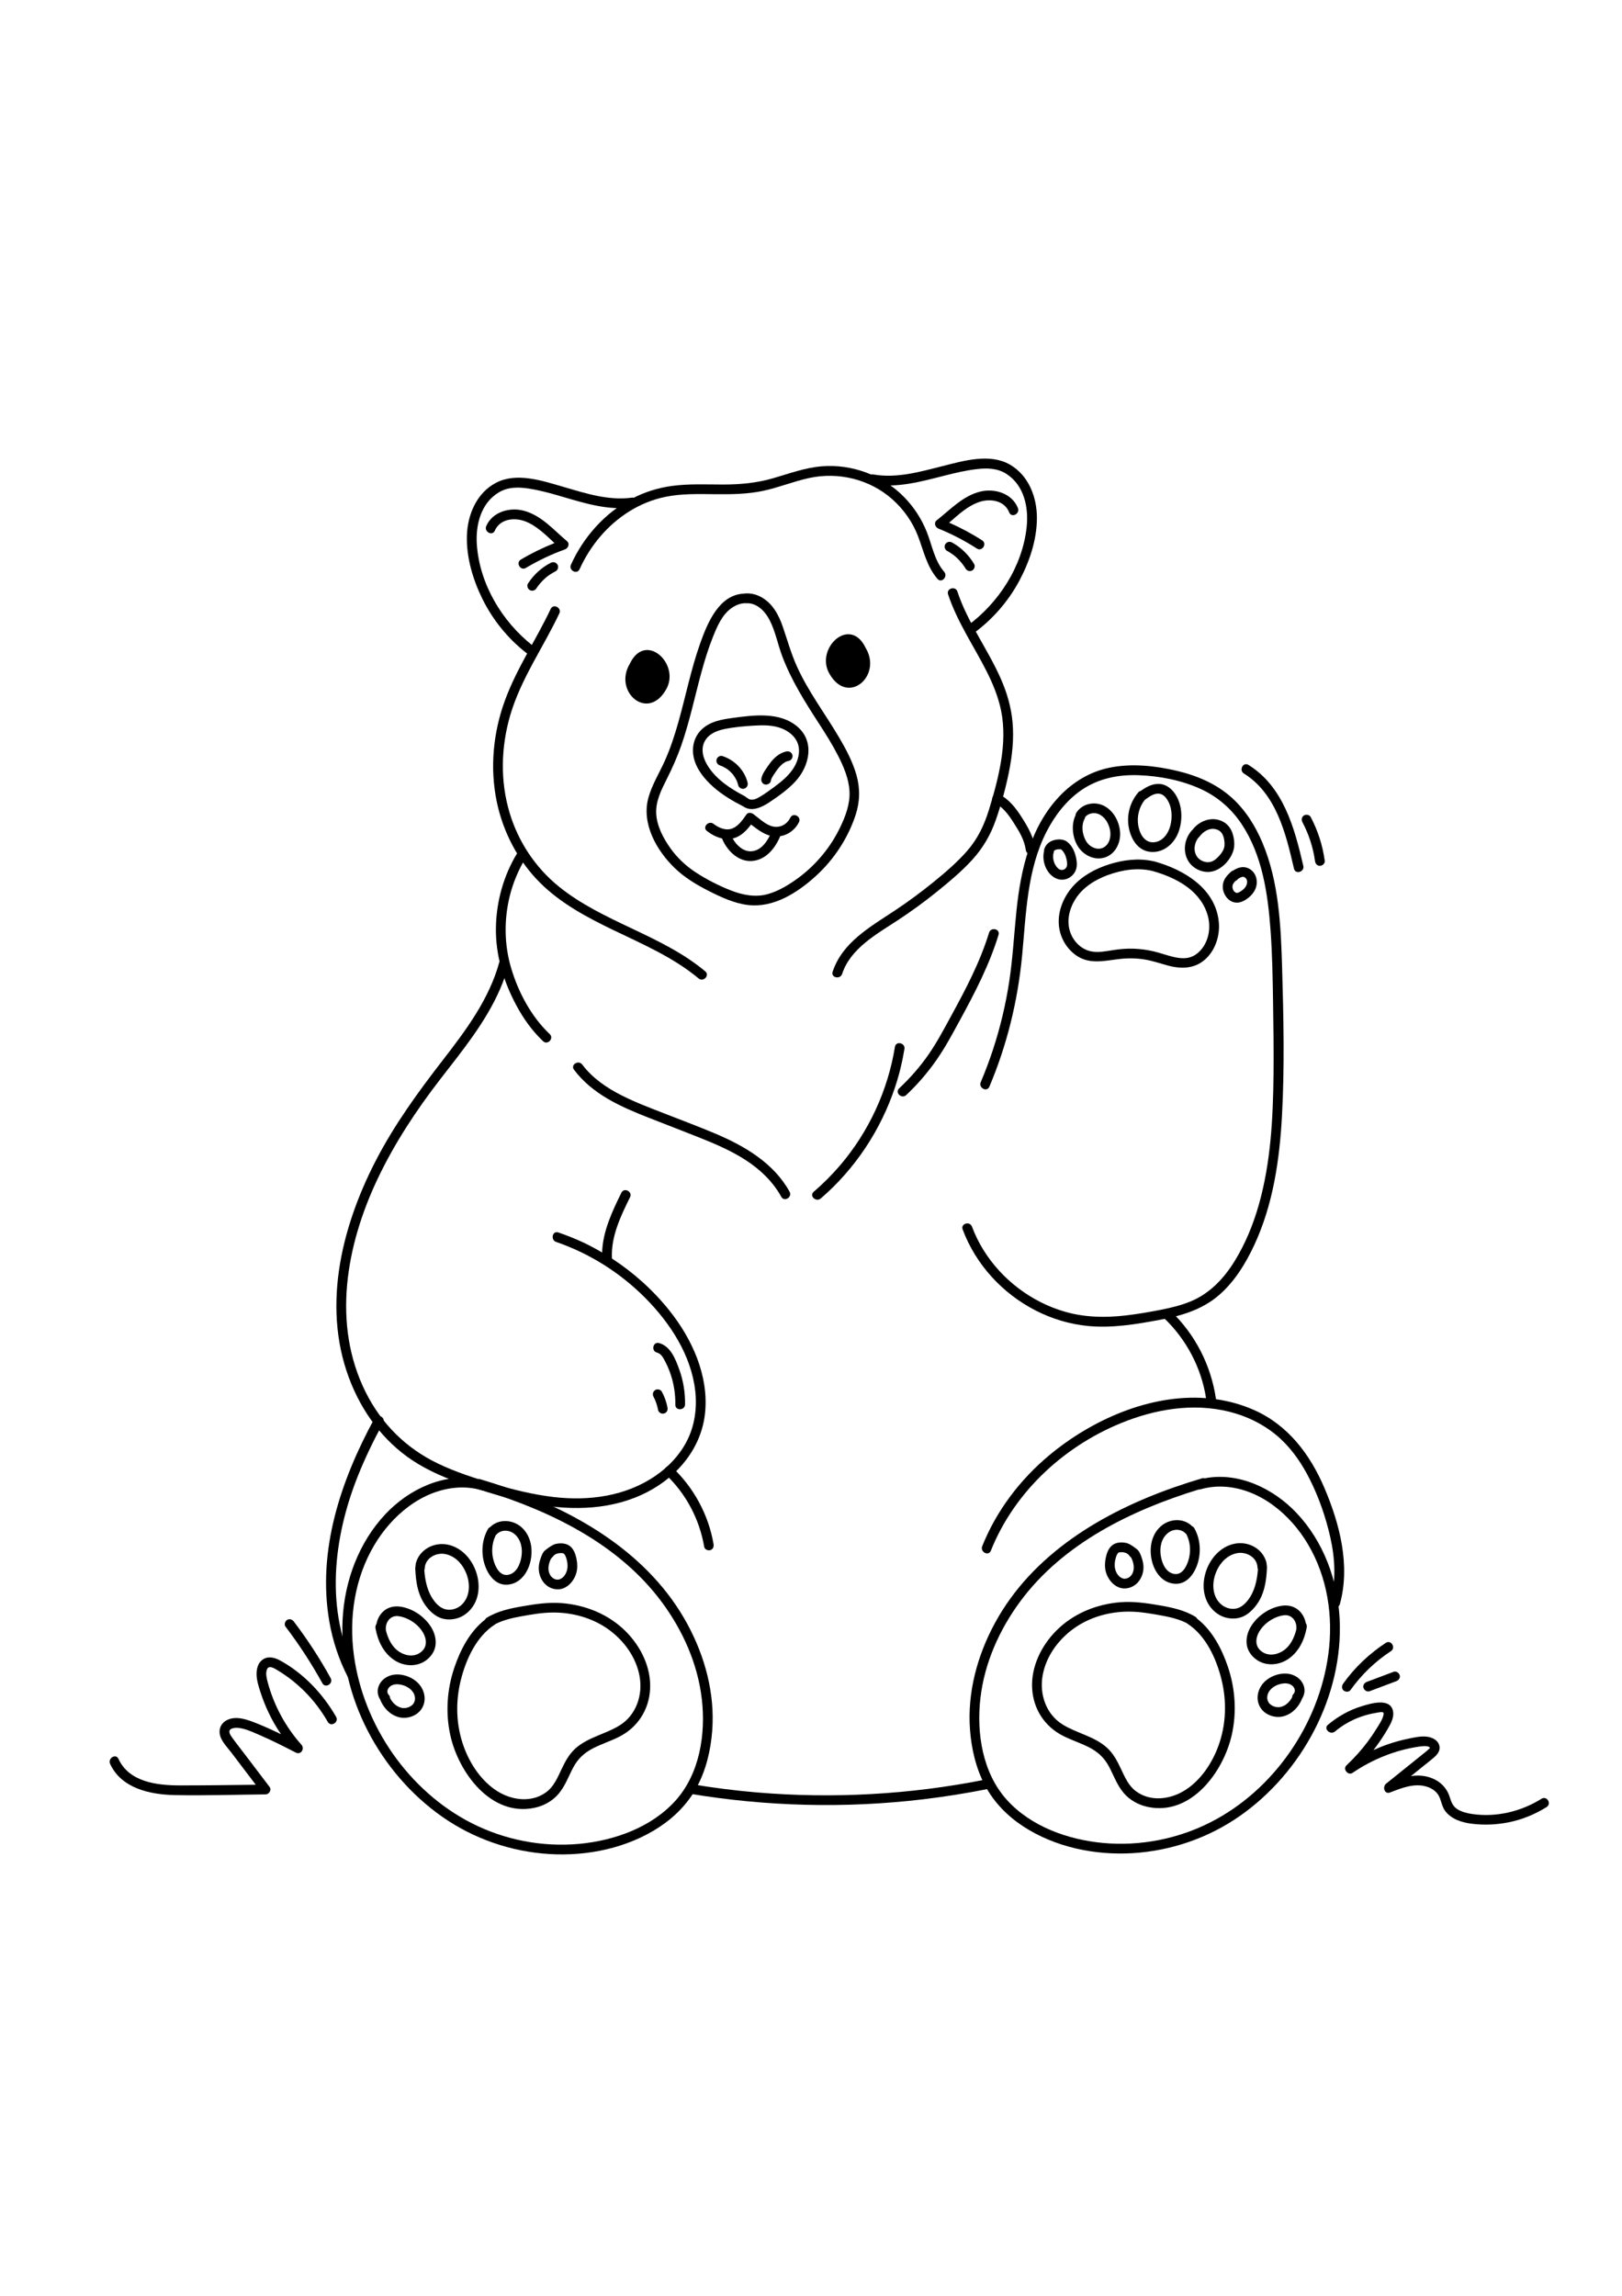 <?xml version="1.0" encoding="utf-8"?>
<!-- Generator: Adobe Illustrator 27.5.0, SVG Export Plug-In . SVG Version: 6.00 Build 0)  -->
<svg xmlns="http://www.w3.org/2000/svg" xmlns:xlink="http://www.w3.org/1999/xlink" viewBox="0 0 500 500" width="595" height="842" preserveAspectRatio="xMidYMid meet" data-scaled="true">
<g id="BACKGROUND">
	<rect style="fill:#FFFFFF;" width="500" height="500"/>
</g>
<g id="OBJECTS">
	<g>
		<path d="M291.044,72.433c-2.994-3.446-3.726-8.217-5.376-12.338c-1.6-3.998-3.978-7.642-6.994-10.716
			c-6.551-6.677-16.015-10.202-25.342-9.449c-5.172,0.418-10.036,2.229-14.978,3.667c-5.108,1.485-10.207,1.952-15.51,1.947
			c-5.238-0.004-10.506-0.275-15.714,0.436c-4.332,0.591-8.47,1.891-12.343,3.926c-8.324,4.375-14.929,11.816-18.784,20.344
			c-0.791,1.75,1.861,3.156,2.66,1.39c3.298-7.297,8.61-13.669,15.447-17.894c3.379-2.088,7.074-3.594,10.966-4.398
			c5.011-1.035,10.192-0.879,15.28-0.824c4.975,0.053,9.96,0.011,14.848-1.025c4.809-1.019,9.382-2.906,14.184-3.955
			c9.054-1.978,18.729,0.373,25.686,6.55c3.502,3.109,6.27,7.038,7.937,11.42c1.729,4.547,2.713,9.344,5.987,13.113
			C290.263,76.083,292.299,73.878,291.044,72.433z"/>
		<path d="M217.398,195.569c-13.536-11.29-31.557-15.098-45.189-26.179c-7.165-5.824-12.367-13.657-15.061-22.485
			c-3.006-9.853-2.74-20.475,0.156-30.321c3.293-11.197,10.173-20.844,15.113-31.313c0.821-1.739-1.832-3.143-2.66-1.39
			c-4.485,9.504-10.468,18.281-14.099,28.185c-3.659,9.98-4.691,20.91-2.503,31.343c1.953,9.312,6.561,18.122,13.311,24.853
			c6.369,6.351,14.409,10.637,22.435,14.511c9.12,4.402,18.607,8.446,26.452,14.989
			C216.829,198.994,218.884,196.808,217.398,195.569z"/>
		<path d="M312.126,118.769c-0.423-4.623-1.718-9.058-3.58-13.298c-4.037-9.195-10.249-17.351-13.414-26.938
			c-0.606-1.834-3.48-0.974-2.874,0.862c2.784,8.432,7.848,15.777,11.836,23.641c1.977,3.9,3.651,7.975,4.522,12.274
			c1.028,5.071,0.799,10.345-0.025,15.426c-0.823,5.078-2.198,10.063-3.713,14.973c-1.444,4.682-3.422,8.912-6.65,12.637
			c-3.145,3.629-6.867,6.788-10.585,9.81c-3.862,3.139-7.88,6.086-12.03,8.832c-7.432,4.918-15.987,9.722-18.938,18.71
			c-0.602,1.832,2.328,2.483,2.927,0.659c2.592-7.896,10.686-12.278,17.199-16.56c4.223-2.776,8.308-5.761,12.235-8.94
			c3.718-3.01,7.439-6.119,10.668-9.66c3.294-3.611,5.651-7.653,7.262-12.261c1.674-4.786,3.032-9.755,4.036-14.723
			C312.026,129.154,312.598,123.926,312.126,118.769z"/>
		<path d="M194.817,49.587c-7.317,0.988-14.366-1.344-21.301-3.366c-6.385-1.861-14.335-4.525-20.654-1.194
			c-5.925,3.124-8.717,9.761-8.929,16.184c-0.221,6.716,1.819,13.576,4.761,19.556c3.17,6.443,7.807,12.169,13.453,16.604
			c1.503,1.181,3.604-0.964,2.085-2.157c-9.461-7.431-16.359-18.941-17.234-31.08c-0.438-6.078,1.202-12.829,6.762-16.17
			c2.88-1.73,6.115-1.664,9.339-1.161c3.292,0.513,6.512,1.402,9.706,2.333c7.162,2.088,14.509,4.471,22.064,3.45
			C196.762,52.331,196.73,49.329,194.817,49.587z"/>
		<path d="M174.793,63.012c-4.135-3.481-7.821-7.884-13.233-9.37c-4.358-1.197-9.732,0.272-11.664,4.684
			c-0.768,1.753,1.858,3.211,2.634,1.437c1.6-3.654,6.021-4.157,9.387-2.861c3.538,1.363,6.245,4.131,9.01,6.681
			c-3.577,1.429-7.045,3.112-10.36,5.082c-1.662,0.988-0.134,3.57,1.526,2.584c3.839-2.281,7.863-4.198,12.063-5.713
			C175.144,65.179,175.727,63.798,174.793,63.012z"/>
		<path d="M171.837,70.204c-0.47-0.719-1.304-0.907-2.055-0.529c-2.872,1.447-5.282,3.69-7.025,6.383
			c-0.427,0.66-0.091,1.698,0.599,2.036c0.775,0.379,1.578,0.108,2.036-0.599c0.094-0.145,0.189-0.289,0.287-0.431
			c0.055-0.079,0.11-0.157,0.166-0.236c0.218-0.282,0.438-0.562,0.671-0.833c0.462-0.536,0.958-1.042,1.485-1.515
			c0.128-0.115,0.259-0.229,0.391-0.34c0.066-0.056,0.132-0.111,0.199-0.165c0.007-0.006,0.046-0.037,0.084-0.068
			c-0.189,0.154,0.047-0.034,0.089-0.066c0.083-0.062,0.166-0.124,0.25-0.185c0.14-0.101,0.281-0.201,0.423-0.298
			c0.6-0.408,1.226-0.773,1.874-1.099C172.01,71.905,172.259,70.851,171.837,70.204z"/>
		<path d="M269.209,42.446c7.276,1.251,14.405-0.826,21.409-2.596c6.448-1.63,14.489-4.006,20.683-0.45
			c5.809,3.335,8.36,10.068,8.34,16.495c-0.021,6.719-2.306,13.502-5.462,19.372c-3.4,6.324-8.24,11.881-14.042,16.109
			c-1.545,1.126-3.567-1.093-2.006-2.231c9.722-7.086,17.031-18.34,18.342-30.439c0.657-6.058-0.739-12.864-6.175-16.403
			c-2.816-1.833-6.051-1.883-9.292-1.497c-3.309,0.394-6.558,1.166-9.783,1.982c-7.233,1.829-14.66,3.945-22.174,2.653
			C267.167,45.118,267.306,42.119,269.209,42.446z"/>
		<path d="M288.737,56.584c4.258-3.33,8.099-7.597,13.562-8.888c4.398-1.039,9.716,0.622,11.488,5.101
			c0.704,1.78-1.972,3.142-2.685,1.341c-1.467-3.709-5.868-4.371-9.278-3.197c-3.585,1.235-6.39,3.904-9.244,6.353
			c3.523,1.557,6.929,3.364,10.17,5.452c1.625,1.047,0.005,3.573-1.618,2.527c-3.754-2.418-7.706-4.478-11.85-6.144
			C288.308,58.736,287.775,57.335,288.737,56.584z"/>
		<path d="M291.432,63.877c0.495-0.702,1.336-0.86,2.073-0.454c2.818,1.55,5.146,3.877,6.791,6.631
			c0.403,0.675,0.03,1.7-0.672,2.013c-0.788,0.351-1.581,0.051-2.013-0.672c-0.089-0.148-0.178-0.295-0.271-0.441
			c-0.052-0.081-0.105-0.161-0.157-0.242c-0.208-0.29-0.417-0.578-0.64-0.856c-0.442-0.552-0.92-1.076-1.429-1.567
			c-0.124-0.12-0.25-0.238-0.378-0.354c-0.064-0.058-0.128-0.115-0.193-0.172c-0.007-0.006-0.044-0.039-0.081-0.071
			c0.183,0.161-0.046-0.036-0.087-0.069c-0.08-0.065-0.161-0.13-0.243-0.194c-0.136-0.106-0.273-0.211-0.412-0.313
			c-0.584-0.429-1.198-0.817-1.833-1.166C291.198,65.571,290.987,64.508,291.432,63.877z"/>
		<path d="M169.453,214.909c-5.682-5.374-9.638-12.824-11.867-20.268c-2.164-7.227-2.256-15-0.438-22.312
			c1.036-4.167,2.711-8.121,4.943-11.788c1.003-1.648-1.658-3.036-2.66-1.39c-4.192,6.888-6.423,14.867-6.557,22.922
			c-0.14,8.405,2.276,16.424,6.193,23.804c2.196,4.137,4.93,8,8.341,11.225C168.81,218.43,170.857,216.237,169.453,214.909z"/>
		<path d="M243.393,263.486c-4.863-8.82-13.845-14.075-22.843-17.883c-5.165-2.186-10.429-4.146-15.652-6.187
			c-4.469-1.746-8.979-3.432-13.263-5.605c-4.618-2.342-9.003-5.306-12.138-9.495c-1.149-1.535-3.713,0.026-2.556,1.572
			c5.659,7.559,14.402,11.415,22.947,14.772c5.212,2.047,10.442,4.052,15.646,6.12c4.927,1.958,9.841,4.064,14.308,6.949
			c4.474,2.891,8.41,6.636,10.996,11.328C241.771,266.752,244.323,265.171,243.393,263.486z"/>
		<path d="M275.876,218.849c-2.179,13.42-8.053,26.146-16.886,36.489c-2.506,2.935-5.241,5.665-8.167,8.181
			c-1.462,1.257,0.744,3.293,2.194,2.046c10.613-9.127,18.548-21.166,22.947-34.441c1.256-3.79,2.198-7.675,2.838-11.616
			C279.111,217.612,276.187,216.937,275.876,218.849z"/>
		<path d="M304.886,183.665c-2.755,9.009-7.165,17.372-11.66,25.612c-2.204,4.04-4.363,8.125-6.986,11.915
			c-2.631,3.802-5.707,7.291-9.073,10.456c-1.407,1.323,0.792,3.364,2.194,2.046c3.463-3.256,6.561-6.851,9.284-10.746
			c2.728-3.901,4.964-8.108,7.24-12.281c4.623-8.476,9.094-17.077,11.927-26.343C308.378,182.478,305.449,181.824,304.886,183.665z"
			/>
		<path d="M314.927,148.053c-1.785-2.778-3.859-5.513-6.884-7.013c-1.725-0.856-3.126,1.799-1.39,2.66
			c2.544,1.262,4.22,3.594,5.718,5.926c1.658,2.58,3.399,5.343,3.815,8.444c0.107,0.802,0.686,1.477,1.551,1.447
			c0.749-0.026,1.555-0.745,1.447-1.551C318.693,154.302,316.897,151.118,314.927,148.053z"/>
		<path d="M206.342,300.1c-4.995-6.248-11-11.657-17.699-16.013c-0.362-6.731,2.661-12.992,5.57-18.897
			c0.851-1.727-1.803-3.128-2.66-1.39c-2.845,5.776-5.746,11.911-5.943,18.421c-1.844-1.077-3.721-2.1-5.655-3.012
			c-2.556-1.206-5.183-2.247-7.855-3.164c-1.823-0.625-2.472,2.305-0.659,2.927c10.339,3.548,19.793,9.53,27.491,17.282
			c7.651,7.705,14.179,17.672,15.391,28.692c0.573,5.209-0.136,10.506-2.507,15.213c-2.205,4.379-5.643,8.042-9.661,10.818
			c-9.211,6.364-20.529,7.885-31.463,6.607c-6.377-0.745-12.633-2.301-18.774-4.142c-5.745-1.722-11.49-3.58-16.908-6.173
			c-9.815-4.698-17.407-12.243-22.271-21.969c-10.49-20.976-6.023-45.337,3.635-65.711c5.229-11.029,11.923-21.176,19.376-30.814
			c6.762-8.745,13.929-17.468,18.381-27.684c1.083-2.486,1.993-5.048,2.709-7.664c0.51-1.863-2.417-2.522-2.927-0.659
			c-3.1,11.324-10.216,20.878-17.3,30.022c-7.691,9.928-15.012,19.977-20.795,31.167c-10.858,21.012-16.866,46.231-7.457,68.912
			c4.196,10.114,11.136,18.903,20.59,24.56c5.315,3.181,11.155,5.369,17.023,7.285c6.274,2.048,12.642,3.902,19.146,5.066
			c11.651,2.085,23.856,1.768,34.534-3.795c9.394-4.894,16.622-13.632,17.699-24.394C218.496,320.164,213.341,308.855,206.342,300.1
			z"/>
		<path d="M395.22,194.319c-0.379-12.833-0.991-26.362-6.048-38.356c-2.2-5.218-5.253-10.115-9.489-13.927
			c-4.791-4.311-10.8-6.829-17.02-8.281c-6.721-1.569-13.896-2.334-20.711-0.93c-5.932,1.222-11.219,4.417-15.363,8.796
			c-8.978,9.486-11.917,22.538-13.234,35.129c-0.76,7.263-1.132,14.567-2.225,21.794c-1.085,7.175-2.771,14.259-5.032,21.154
			c-1.114,3.399-2.381,6.743-3.775,10.038c-0.746,1.764,1.905,3.174,2.66,1.39c5.447-12.871,8.744-26.404,10.086-40.304
			c1.249-12.931,1.485-26.548,7.569-38.349c2.52-4.887,5.978-9.434,10.513-12.614c5.246-3.679,11.433-4.958,17.769-4.736
			c6.443,0.225,13.257,1.541,19.143,4.219c5.197,2.365,9.498,6.067,12.661,10.814c6.412,9.623,8.133,21.605,8.947,32.894
			c0.523,7.248,0.655,14.517,0.762,21.781c0.111,7.485,0.23,14.972,0.146,22.458c-0.151,13.502-0.828,27.201-4.543,40.259
			c-1.731,6.084-4.158,12.009-7.491,17.398c-3.238,5.235-7.558,9.834-13.31,12.266c-3.034,1.282-6.264,2.053-9.487,2.685
			c-3.55,0.696-7.128,1.312-10.723,1.73c-6.319,0.735-12.6,0.618-18.741-1.147c-10.33-2.968-19.503-9.937-25.154-19.074
			c-1.401-2.266-2.574-4.651-3.506-7.147c-0.673-1.804-3.55-0.949-2.874,0.862c4.019,10.769,12.212,19.691,22.414,24.936
			c5.074,2.609,10.624,4.291,16.307,4.825c7.393,0.695,14.807-0.55,22.056-1.904c6.51-1.216,12.84-3.058,17.99-7.403
			c4.91-4.143,8.405-9.827,11.099-15.593c5.818-12.454,7.822-26.26,8.567-39.87C396.014,224.89,395.67,209.545,395.22,194.319z"/>
		<path d="M375.701,180.274c-1.042-10.233-10.654-15.989-19.658-18.518c-0.039-0.013-0.073-0.03-0.114-0.04
			c-0.022-0.005-0.044-0.008-0.066-0.013c-0.035-0.01-0.071-0.022-0.106-0.031c-0.118-0.032-0.23-0.05-0.338-0.057
			c-4.492-0.974-9.172-0.401-13.523,0.982c-4.176,1.327-8.231,3.495-11.172,6.803c-2.819,3.17-4.64,7.451-4.332,11.742
			c0.276,3.841,2.303,7.453,5.496,9.617c4.112,2.785,8.757,1.511,13.314,1c2.513-0.282,5.062-0.248,7.56,0.149
			c2.413,0.384,4.701,1.174,7.047,1.826c4.426,1.229,8.834,1.111,12.227-2.349C374.853,188.513,376.104,184.233,375.701,180.274z
			 M371.287,187.435c-0.851,1.487-2.151,2.835-3.732,3.544c-1.905,0.854-4.044,0.582-6.008,0.109
			c-1.964-0.473-3.865-1.173-5.828-1.648c-2.021-0.489-4.098-0.761-6.176-0.842c-2.12-0.083-4.215,0.097-6.309,0.418
			c-2.076,0.319-4.252,0.773-6.358,0.492c-3.352-0.447-5.982-3.022-7.019-6.174c-1.133-3.443-0.196-7.138,1.71-10.119
			c2.278-3.564,6.099-5.929,10.006-7.341c4.35-1.573,9.09-2.336,13.641-1.241c6.936,1.918,14.367,5.691,16.849,12.963
			C373.167,180.826,372.999,184.443,371.287,187.435z"/>
		<path d="M362.556,141.39c-1.089-1.844-2.814-3.389-5.021-3.562c-2.226-0.175-4.142,0.893-5.889,2.139
			c-0.271,0.056-0.538,0.207-0.773,0.481c-2.325,2.716-3.472,6.375-3.043,9.937c0.45,3.733,2.513,7.861,6.64,8.353
			c4.058,0.484,7.454-2.405,8.806-6.057C364.595,149.121,364.517,144.71,362.556,141.39z M360.805,150.562
			c-0.606,2.499-2.44,5.144-5.253,5.242c-2.863,0.1-4.269-2.736-4.678-5.204c-0.452-2.734,0.254-5.631,1.969-7.809
			c1.129-0.847,2.361-1.794,3.792-1.967c1.358-0.165,2.348,0.614,3.081,1.689C361.29,144.822,361.447,147.911,360.805,150.562z"/>
		<path d="M345.278,152.682c-0.234-3.191-1.914-6.451-4.787-8.021c-2.986-1.631-6.958-0.819-8.762,2.139
			c-0.123,0.202-0.172,0.429-0.172,0.657c-1.415,2.913-0.972,6.871,0.697,9.575c1.665,2.696,4.985,4.403,8.139,3.506
			C343.756,159.582,345.521,155.988,345.278,152.682z M340.077,157.459c-1.729,0.862-3.914-0.085-4.978-1.566
			c-1.414-1.969-1.94-5.14-0.758-7.33c0.098-0.181,0.147-0.357,0.17-0.528c0.803-1.082,2.634-1.539,4.065-0.968
			c1.947,0.777,3.113,2.766,3.568,4.774C342.614,153.918,342.064,156.467,340.077,157.459z"/>
		<path d="M331.844,161.278c-0.328-2.075-1.113-4.227-2.812-5.576c-1.184-0.94-2.912-0.929-4.32-0.506
			c-1.366,0.41-2.446,1.409-2.831,2.793c-0.04,0.144-0.044,0.293-0.031,0.441c-0.469,1.999-0.122,4.171,0.921,5.936
			c1.222,2.068,3.563,3.572,6.008,2.73c1.123-0.387,2.085-1.194,2.635-2.251C331.986,163.746,332.034,162.478,331.844,161.278z
			 M328.832,163.306c0.007-0.043-0.106,0.204-0.142,0.266c-0.011,0.02-0.054,0.08-0.083,0.122c-0.031,0.036-0.066,0.076-0.078,0.089
			c-0.071,0.078-0.371,0.323-0.132,0.151c-0.073,0.052-0.145,0.104-0.22,0.152c-0.017,0.011-0.114,0.063-0.175,0.098
			c-0.055,0.021-0.135,0.054-0.156,0.06c-0.06,0.019-0.12,0.035-0.18,0.051c-0.035,0.008-0.077,0.018-0.095,0.019
			c-0.1,0.007-0.197,0.008-0.297,0.013c-0.018,0.001-0.078-0.005-0.116-0.008c-0.08-0.013-0.159-0.03-0.238-0.046
			c-0.001,0-0.047-0.012-0.087-0.022c-0.051-0.025-0.218-0.092-0.242-0.104c-0.082-0.043-0.166-0.092-0.244-0.144
			c-0.02-0.017-0.034-0.03-0.068-0.06c-0.136-0.121-0.269-0.244-0.394-0.377c-0.017-0.018-0.09-0.1-0.13-0.143
			c-0.018-0.022-0.034-0.041-0.037-0.046c-0.124-0.17-0.244-0.342-0.353-0.522c-0.107-0.177-0.205-0.359-0.295-0.545
			c-0.006-0.016-0.007-0.018-0.015-0.039c-0.042-0.109-0.084-0.218-0.122-0.329c-0.068-0.199-0.127-0.401-0.176-0.606
			c-0.016-0.068-0.03-0.137-0.046-0.206c-0.009-0.038-0.012-0.047-0.013-0.044c-0.002-0.017-0.002-0.023-0.007-0.062
			c-0.05-0.419-0.064-0.835-0.045-1.257c0.013-0.106,0.027-0.211,0.045-0.316c0.04-0.231,0.095-0.457,0.159-0.683
			c0.024-0.087,0.036-0.175,0.04-0.264c0.018-0.004,0.133-0.143,0.19-0.204c0.008-0.003,0.003,0.002,0.014-0.003
			c0.076-0.033,0.162-0.09,0.23-0.139c0.002-0.001,0.001-0.001,0.003-0.002c0.107-0.04,0.215-0.078,0.325-0.108
			c0.259-0.071,0.57-0.099,0.98-0.101c0.108-0.001,0.216,0.003,0.324,0.004c0.005,0,0.059,0.004,0.103,0.007
			c0.015,0.011,0.014,0.006,0.037,0.027c0.14,0.125,0.279,0.247,0.408,0.383c0.055,0.057,0.107,0.116,0.159,0.176
			c0.012,0.017,0.015,0.021,0.033,0.046c0.217,0.307,0.408,0.623,0.58,0.958c0.002,0.004,0.017,0.036,0.032,0.067
			c0.021,0.05,0.059,0.141,0.067,0.16c0.061,0.154,0.117,0.31,0.169,0.468c0.126,0.383,0.225,0.775,0.302,1.171
			c0.009,0.047,0.018,0.095,0.027,0.142c0.003,0.027,0.019,0.129,0.021,0.147c0.024,0.215,0.048,0.429,0.056,0.645
			C328.964,162.758,328.963,162.925,328.832,163.306z"/>
		<path d="M379.943,153.053c-0.509-1.58-1.554-2.905-3.045-3.664c-3.335-1.698-7.255-0.209-9.385,2.671
			c-0.08,0.058-0.154,0.126-0.22,0.204c-2.069,2.431-2.685,5.885-1.279,8.796c1.262,2.613,4.369,4.246,7.233,3.814
			c3.198-0.482,6.093-3.557,6.975-6.59C380.702,156.636,380.463,154.667,379.943,153.053z M377.464,156.815
			c-0.091,1.053-0.667,2.022-1.334,2.814c-0.724,0.859-1.604,1.759-2.689,2.136c-1.591,0.552-3.522-0.227-4.419-1.499
			c-1.264-1.793-0.899-4.32,0.439-5.921c0.089-0.064,0.171-0.138,0.239-0.23c1.202-1.63,3.078-2.866,5.139-2.325
			c0.888,0.233,1.594,0.754,2.007,1.567C377.344,154.334,377.558,155.728,377.464,156.815z"/>
		<g>
			<polygon points="379.941,169.847 379.942,169.85 379.943,169.853 379.941,169.845 			"/>
			<path d="M386.038,164.654c-0.858-0.846-2.115-1.328-3.32-1.173c-0.907,0.117-1.738,0.48-2.484,0.982
				c-0.27,0.067-0.53,0.208-0.76,0.418c-0.775,0.711-1.551,1.47-2.027,2.423c-0.431,0.863-0.615,1.855-0.482,2.813
				c0.302,2.167,1.984,4.291,4.336,4.285c1.114-0.003,2.192-0.53,3.085-1.159c0.918-0.646,1.713-1.434,2.281-2.408
				C387.807,168.882,387.687,166.28,386.038,164.654z M384.275,168.909c0,0.002,0,0.002-0.001,0.004
				c-0.001,0.002-0.001,0.002-0.002,0.004c-0.05,0.098-0.089,0.202-0.139,0.301c-0.078,0.153-0.176,0.293-0.258,0.442
				c0.162-0.292-0.071,0.089-0.146,0.178c-0.109,0.129-0.224,0.253-0.344,0.372c-0.06,0.06-0.122,0.118-0.184,0.175
				c-0.025,0.022-0.136,0.108-0.179,0.142c-0.242,0.176-0.482,0.352-0.741,0.504c-0.147,0.087-0.298,0.169-0.453,0.242
				c-0.022,0.007-0.033,0.01-0.07,0.022c-0.109,0.034-0.224,0.06-0.331,0.098c-0.01,0.003-0.004,0.003-0.011,0.006
				c-0.008-0.001-0.003-0.003-0.014-0.003c-0.017-0.001-0.085,0.001-0.138,0.003c-0.051-0.009-0.13-0.019-0.148-0.019
				c-0.014,0-0.008,0.003-0.017,0.004c-0.074-0.036-0.149-0.068-0.222-0.108c-0.014-0.008-0.047-0.026-0.081-0.044
				c-0.032-0.021-0.07-0.046-0.087-0.06c-0.07-0.058-0.138-0.119-0.203-0.183c-0.004-0.004-0.055-0.052-0.098-0.096
				c-0.002-0.003-0.001-0.003-0.003-0.006c-0.083-0.121-0.165-0.24-0.236-0.368c-0.015-0.026-0.052-0.088-0.077-0.141
				c-0.004-0.018-0.006-0.036-0.013-0.053c-0.056-0.155-0.095-0.312-0.136-0.472c0.006,0.029,0.009,0.051,0.006,0.052
				c-0.002,0-0.005-0.024-0.008-0.058c-0.054-0.214-0.019-0.088,0-0.002c-0.008-0.091-0.018-0.258-0.018-0.268
				c-0.003-0.073,0-0.146-0.001-0.219c0-0.006,0-0.008,0-0.014c0.033-0.156,0.061-0.31,0.1-0.466c0.006-0.026,0.01-0.04,0.014-0.057
				c0.046-0.095,0.117-0.215,0.132-0.243c0.042-0.077,0.088-0.15,0.133-0.226c0.015-0.026,0.013-0.024,0.021-0.039
				c0.005-0.005,0.001,0.001,0.01-0.009c0.131-0.149,0.249-0.307,0.384-0.453c0.044-0.048,0.095-0.09,0.141-0.137
				c0.177-0.077,0.345-0.19,0.495-0.339c0.044-0.043,0.263-0.234,0.272-0.251c0.115-0.086,0.231-0.171,0.353-0.247
				c0.139-0.087,0.284-0.162,0.429-0.238c0.024-0.011,0.048-0.022,0.062-0.027c0.132-0.046,0.263-0.086,0.397-0.128
				c0.021-0.007,0.074-0.016,0.109-0.023c0.065-0.005,0.13-0.008,0.195-0.014c0.025-0.002,0.057,0,0.086,0.003
				c0.039,0.007,0.079,0.012,0.118,0.021c0.015,0.003,0.074,0.017,0.127,0.031c0.013,0.007,0.021,0.012,0.038,0.021
				c0.065,0.036,0.134,0.072,0.2,0.106c0.01,0.005,0.013,0.006,0.021,0.01c0.104,0.094,0.207,0.196,0.313,0.286
				c0.033,0.047,0.067,0.093,0.098,0.141c0.028,0.044,0.086,0.123,0.116,0.19c0.003,0.009,0.002,0.006,0.005,0.016
				c0.027,0.084,0.057,0.165,0.081,0.251c0.006,0.023,0.031,0.153,0.045,0.213c0.004,0.048,0.009,0.103,0.01,0.12
				c0.005,0.088,0.007,0.175,0.006,0.263c0,0.02-0.005,0.091-0.008,0.142c-0.008,0.05-0.017,0.114-0.02,0.132
				C384.371,168.57,384.316,168.736,384.275,168.909z"/>
		</g>
		<path d="M211.876,396.707c-11.563-21.279-33.22-34.16-55.464-41.915c-2.771-0.966-5.567-1.858-8.38-2.695
			c-0.315-0.094-0.592-0.081-0.831-0.002c-10.43-2.037-21.192,3.14-28.304,10.668c-8.302,8.787-12.701,20.698-13.291,32.674
			c-1.161,23.584,11.542,47.268,30.706,60.681c9.719,6.802,21.223,10.775,33.06,11.496c11.649,0.71,23.983-1.829,33.825-8.284
			c4.813-3.157,8.92-7.333,11.648-12.427c2.843-5.309,4.245-11.31,4.703-17.284C220.423,418.193,217.31,406.707,211.876,396.707z
			 M208.178,451.213c-7.415,8.211-18.87,12.274-29.659,13.266c-11.375,1.046-22.996-1.224-33.169-6.411
			c-19.445-9.913-33.346-30.153-36.256-51.721c-1.577-11.689,0.251-23.772,6.314-33.991c5.387-9.08,14.65-16.932,25.566-17.668
			c2.569-0.173,5.086,0.099,7.56,0.81c0.196,0.056,0.375,0.067,0.543,0.053c20.786,6.385,41.741,16.597,54.958,34.445
			c6.463,8.727,11.073,19.058,12.315,29.904C217.586,430.707,215.686,442.899,208.178,451.213z"/>
		<path d="M115.433,333.355c-10.372,19.067-17.707,40.717-13.907,62.626c1.042,6.005,2.972,11.81,5.773,17.224
			c0.889,1.718,3.438,0.133,2.556-1.572c-9.789-18.922-7.172-41.419,0.479-60.573c2.236-5.598,4.879-11.022,7.758-16.316
			C119.015,333.05,116.358,331.656,115.433,333.355z"/>
		<path d="M192.941,399.036c-5.264-5.287-12.419-8.189-19.799-8.755c-4.064-0.312-8.021,0.277-12.016,0.965
			c-3.849,0.663-7.687,1.468-11.062,3.531c-0.273,0.167-0.451,0.378-0.561,0.607c-4.679,3.656-7.586,9.272-9.458,14.811
			c-2.254,6.67-2.747,13.904-1.232,20.789c2.539,11.541,12.583,25.248,25.994,22.373c2.811-0.603,5.495-2.079,7.365-4.282
			c2.035-2.397,3.068-5.369,4.519-8.111c1.431-2.705,3.404-4.544,6.109-5.933c2.573-1.321,5.345-2.205,7.935-3.493
			c5.766-2.867,9.322-8.31,9.664-14.754C200.753,410.141,197.549,403.663,192.941,399.036z M191.044,427.942
			c-4.379,2.731-9.709,3.614-13.639,7.112c-2.019,1.797-3.266,4.205-4.4,6.615c-1.171,2.488-2.319,5.172-4.598,6.858
			c-4.498,3.33-10.539,2.568-15.058-0.259c-4.906-3.069-8.407-8.334-10.365-13.69c-2.429-6.647-2.632-13.86-0.904-20.701
			c1.605-6.354,4.816-13.406,10.538-17.039c0.074-0.047,0.135-0.101,0.196-0.154c2.463-1.236,5.169-1.847,7.883-2.339
			c3.201-0.581,6.423-1.142,9.685-1.166c6.104-0.045,12.291,1.661,17.265,5.264c4.767,3.453,8.501,8.603,9.526,14.474
			C198.177,418.664,196.113,424.782,191.044,427.942z"/>
		<path d="M177.686,376.502c-0.277-1.304-0.783-2.718-1.804-3.628c-1.257-1.121-3.108-1.18-4.673-0.811
			c-1.118,0.264-3.268,1.984-3.449,2.191c-0.499,0.569-0.803,1.396-1.062,2.095c-0.482,1.299-0.749,2.702-0.564,4.088
			c0.39,2.916,2.454,5.407,5.516,5.594c2.981,0.183,5.361-2.504,6.05-5.189C178.065,379.42,177.988,377.925,177.686,376.502z
			 M174.941,379.165c-0.085,1.53-0.954,3.242-2.39,3.763c-1.254,0.455-2.574-0.433-3.095-1.554c-0.38-0.817-0.469-1.675-0.335-2.551
			c0.073-0.481,0.212-1.025,0.371-1.445c0.089-0.235,0.196-0.465,0.306-0.692c0.018-0.036,0.037-0.075,0.057-0.112
			c0.105-0.062,0.884-0.993,0.928-1.039c0.023-0.024,0.019-0.023,0.027-0.032c0.005-0.004,0.002-0.001,0.007-0.005
			c0.143-0.108,0.296-0.195,0.449-0.287c0.037-0.022,0.053-0.032,0.076-0.044c0.114-0.05,0.234-0.09,0.353-0.128
			c0.162-0.052,0.327-0.094,0.493-0.128c0.042-0.007,0.112-0.019,0.124-0.02c0.104-0.01,0.208-0.02,0.312-0.026
			c0.335-0.018,0.743-0.011,0.972,0.07c0.078,0.028,0.17,0.078,0.247,0.127c0,0.004,0.01,0.016,0.054,0.059
			c0.013,0.013,0.098,0.106,0.141,0.152c0.026,0.041,0.077,0.115,0.074,0.11c0.226,0.405,0.308,0.575,0.458,1.054
			C174.846,377.326,174.993,378.232,174.941,379.165z"/>
		<path d="M160.962,367.084c-2.698-2.579-7.167-2.926-9.876-0.232c-0.27,0.117-0.515,0.325-0.696,0.649
			c-1.768,3.156-2.106,6.968-1.132,10.434c0.927,3.302,3.312,6.942,7.191,6.661c3.83-0.278,6.22-3.604,7.042-7.081
			C164.351,373.875,163.76,369.759,160.962,367.084z M160.728,376.039c-0.387,2.274-1.503,5.023-4.048,5.514
			c-2.463,0.475-3.821-2.141-4.438-4.105c-0.843-2.685-0.668-5.584,0.58-8.098c0.05-0.044,0.1-0.084,0.148-0.138
			c1.448-1.651,3.949-1.603,5.59-0.25C160.635,370.67,161.162,373.492,160.728,376.039z"/>
		<path d="M137.971,372.248c-4.331-0.862-8.747,1.628-9.801,5.818l-0.167,1.452c0.178,4.335,0.807,8.575,3.583,12.04
			c1.385,1.729,3.167,3.225,5.408,3.628c2.172,0.391,4.534-0.111,6.339-1.392C151.299,388.143,147.065,374.059,137.971,372.248z
			 M142.066,391.003c-1.196,1.009-2.859,1.521-4.411,1.255c-1.534-0.262-2.763-1.322-3.702-2.513
			c-2.153-2.729-2.917-6.233-3.154-9.646c0.074-0.169,0.124-0.357,0.133-0.571c0.134-3.083,3.428-4.885,6.228-4.381
			c3.419,0.616,5.784,3.513,6.83,6.682C145.018,384.947,144.727,388.758,142.066,391.003z"/>
		<path d="M132.838,397.578c-1.997-3.154-5.552-5.59-9.255-6.185c-2.157-0.347-4.261,0.159-5.782,1.788
			c-0.911,0.975-1.511,2.226-1.753,3.539c-0.276,0.37-0.381,0.854-0.292,1.349c0.694,3.848,2.443,7.567,5.787,9.778
			c3.046,2.013,7.14,2.207,10.064-0.134c1.391-1.114,2.429-2.684,2.646-4.48C134.496,401.238,133.904,399.262,132.838,397.578z
			 M129.889,405.271c-1.948,1.646-4.58,1.379-6.645,0.114c-2.396-1.468-3.637-4.098-4.302-6.757
			c0.001-0.058,0.008-0.112,0.003-0.173c-0.194-2.3,1.392-4.464,3.844-4.156c2.713,0.34,5.44,2.037,7.06,4.219
			C131.371,400.568,132.088,403.412,129.889,405.271z"/>
		<path d="M128.87,414.916c-2.093-2.13-5.78-3.284-8.654-2.289c-1.619,0.561-2.98,1.748-3.542,3.39
			c-0.451,1.319-0.252,2.745,0.47,3.894c1.007,2.549,2.946,4.694,5.632,5.48c2.441,0.714,5.425-0.168,6.97-2.22
			C131.674,420.608,131.038,417.123,128.87,414.916z M127.441,421.275c-0.008,0.012-0.009,0.015-0.013,0.023
			c-0.016,0.016-0.029,0.029-0.053,0.053c-0.067,0.069-0.126,0.145-0.192,0.214c-0.05,0.052-0.27,0.24-0.292,0.267
			c-0.156,0.114-0.315,0.222-0.483,0.318c-0.088,0.05-0.179,0.097-0.27,0.142c-0.031,0.012-0.126,0.052-0.174,0.07
			c-0.208,0.076-0.421,0.14-0.637,0.191c-0.072,0.017-0.146,0.032-0.22,0.045c-0.033,0.002-0.113,0.011-0.132,0.012
			c-0.222,0.011-0.441,0.028-0.664,0.02c-0.019-0.001-0.122-0.009-0.18-0.013c-0.065-0.013-0.273-0.049-0.315-0.058
			c-1.549-0.33-2.828-1.553-3.564-2.99c-0.012-0.391-0.173-0.779-0.465-1.077c-0.033-0.034-0.055-0.055-0.075-0.075
			c-0.006-0.01-0.01-0.019-0.023-0.038c-0.01-0.015-0.078-0.129-0.109-0.176c-0.016-0.067-0.113-0.359-0.129-0.366
			c-0.033-0.196-0.043-0.415-0.019-0.61c-0.019,0.154,0.131-0.362,0.114-0.368c0.293-0.649,0.853-1.124,1.53-1.358
			c1.036-0.359,2.123-0.229,3.157,0.076c0.811,0.239,1.716,0.724,2.34,1.292c0.67,0.609,1.142,1.32,1.312,2.296
			C128.017,419.917,127.89,420.587,127.441,421.275z"/>
		<path d="M299.019,429.343c0.458,5.974,1.86,11.975,4.703,17.284c2.728,5.094,6.834,9.27,11.648,12.427
			c9.841,6.456,22.176,8.994,33.825,8.284c11.836-0.722,23.341-4.695,33.06-11.496c19.164-13.413,31.866-37.097,30.706-60.681
			c-0.589-11.976-4.989-23.887-13.291-32.674c-7.112-7.528-17.875-12.706-28.304-10.668c-0.239-0.079-0.516-0.092-0.831,0.002
			c-2.813,0.837-5.608,1.729-8.38,2.695c-22.244,7.755-43.901,20.636-55.464,41.915C301.256,406.43,298.143,417.916,299.019,429.343
			z M302.217,419.622c1.242-10.846,5.852-21.176,12.315-29.904c13.217-17.848,34.172-28.06,54.958-34.445
			c0.168,0.014,0.347,0.004,0.543-0.053c2.474-0.71,4.991-0.983,7.56-0.81c10.916,0.736,20.179,8.588,25.566,17.668
			c6.063,10.219,7.891,22.302,6.314,33.991c-2.91,21.568-16.812,41.808-36.256,51.721c-10.173,5.187-21.793,7.457-33.169,6.411
			c-10.789-0.992-22.244-5.055-29.659-13.266C302.88,442.622,300.98,430.43,302.217,419.622z"/>
		<path d="M318.165,416.507c0.342,6.444,3.898,11.887,9.664,14.754c2.59,1.288,5.362,2.172,7.935,3.493
			c2.706,1.389,4.679,3.228,6.109,5.933c1.451,2.742,2.484,5.714,4.519,8.111c1.87,2.203,4.555,3.679,7.365,4.282
			c13.411,2.875,23.454-10.832,25.994-22.373c1.515-6.885,1.021-14.119-1.232-20.789c-1.872-5.539-4.778-11.155-9.458-14.811
			c-0.111-0.229-0.288-0.44-0.561-0.607c-3.375-2.063-7.213-2.869-11.062-3.531c-3.995-0.688-7.952-1.277-12.016-0.965
			c-7.381,0.566-14.535,3.468-19.799,8.755C321.017,403.386,317.813,409.864,318.165,416.507z M321.392,412.64
			c1.025-5.871,4.76-11.02,9.526-14.474c4.974-3.603,11.161-5.309,17.265-5.264c3.262,0.024,6.484,0.586,9.685,1.166
			c2.714,0.492,5.421,1.103,7.883,2.339c0.061,0.053,0.122,0.107,0.196,0.154c5.723,3.634,8.933,10.685,10.538,17.039
			c1.728,6.841,1.525,14.054-0.904,20.701c-1.957,5.356-5.459,10.621-10.365,13.69c-4.519,2.827-10.56,3.59-15.058,0.259
			c-2.279-1.687-3.427-4.37-4.598-6.858c-1.134-2.41-2.381-4.819-4.4-6.615c-3.931-3.498-9.261-4.382-13.639-7.112
			C322.453,424.505,320.389,418.387,321.392,412.64z"/>
		<path d="M340.866,380.564c0.689,2.686,3.07,5.372,6.05,5.189c3.062-0.188,5.126-2.679,5.516-5.594
			c0.185-1.386-0.082-2.789-0.564-4.088c-0.259-0.7-0.563-1.526-1.062-2.095c-0.181-0.207-2.331-1.927-3.449-2.191
			c-1.565-0.369-3.416-0.311-4.673,0.811c-1.02,0.91-1.527,2.324-1.804,3.628C340.578,377.648,340.501,379.143,340.866,380.564z
			 M343.997,376.162c0.15-0.479,0.232-0.649,0.458-1.054c-0.003,0.005,0.048-0.069,0.074-0.11c0.044-0.046,0.128-0.139,0.141-0.152
			c0.044-0.042,0.054-0.055,0.054-0.059c0.077-0.049,0.169-0.099,0.247-0.127c0.23-0.082,0.637-0.089,0.972-0.07
			c0.105,0.006,0.208,0.016,0.312,0.026c0.012,0.001,0.082,0.013,0.124,0.02c0.166,0.034,0.332,0.077,0.493,0.128
			c0.119,0.038,0.238,0.078,0.353,0.128c0.022,0.013,0.038,0.022,0.076,0.044c0.153,0.092,0.305,0.179,0.449,0.287
			c0.006,0.004,0.003,0.001,0.007,0.005c0.007,0.009,0.004,0.008,0.027,0.032c0.044,0.046,0.823,0.976,0.928,1.039
			c0.02,0.037,0.039,0.076,0.057,0.112c0.11,0.226,0.217,0.456,0.306,0.692c0.159,0.42,0.298,0.963,0.371,1.445
			c0.133,0.875,0.045,1.733-0.335,2.551c-0.521,1.12-1.841,2.009-3.095,1.554c-1.436-0.521-2.305-2.234-2.39-3.763
			C343.573,377.955,343.719,377.049,343.997,376.162z"/>
		<path d="M355.076,377.238c0.823,3.476,3.212,6.803,7.042,7.081c3.879,0.281,6.264-3.359,7.191-6.661
			c0.973-3.466,0.636-7.278-1.132-10.434c-0.181-0.324-0.426-0.532-0.696-0.649c-2.709-2.694-7.179-2.347-9.876,0.232
			C354.806,369.482,354.215,373.597,355.076,377.238z M360.005,368.684c1.642-1.353,4.142-1.401,5.59,0.25
			c0.047,0.054,0.098,0.094,0.148,0.138c1.248,2.514,1.423,5.413,0.58,8.098c-0.617,1.965-1.974,4.58-4.438,4.105
			c-2.545-0.49-3.661-3.24-4.048-5.514C357.404,373.215,357.931,370.393,360.005,368.684z"/>
		<path d="M375.231,393.516c1.805,1.281,4.167,1.783,6.339,1.392c2.241-0.403,4.023-1.898,5.408-3.628
			c2.777-3.465,3.406-7.706,3.583-12.04l-0.167-1.452c-1.054-4.189-5.47-6.68-9.801-5.818
			C371.501,373.782,367.267,387.866,375.231,393.516z M374.577,381.552c1.046-3.169,3.411-6.066,6.83-6.682
			c2.8-0.504,6.095,1.297,6.228,4.381c0.009,0.214,0.059,0.402,0.133,0.571c-0.237,3.412-1.001,6.917-3.154,9.646
			c-0.939,1.191-2.168,2.251-3.702,2.513c-1.552,0.265-3.216-0.247-4.411-1.255C373.839,388.481,373.548,384.67,374.577,381.552z"/>
		<path d="M384.311,402.956c0.218,1.796,1.255,3.367,2.646,4.48c2.924,2.341,7.019,2.147,10.064,0.134
			c3.344-2.21,5.093-5.93,5.787-9.778c0.089-0.495-0.016-0.979-0.292-1.349c-0.242-1.313-0.842-2.564-1.753-3.539
			c-1.521-1.629-3.625-2.134-5.782-1.788c-3.703,0.595-7.258,3.031-9.255,6.185C384.662,398.984,384.069,400.961,384.311,402.956z
			 M388.718,398.24c1.62-2.182,4.348-3.879,7.06-4.219c2.451-0.307,4.037,1.856,3.844,4.156c-0.005,0.061,0.002,0.115,0.003,0.173
			c-0.665,2.659-1.906,5.289-4.302,6.757c-2.065,1.265-4.698,1.532-6.645-0.114C386.478,403.135,387.195,400.291,388.718,398.24z"/>
		<path d="M388.82,422.893c1.544,2.052,4.529,2.934,6.97,2.22c2.686-0.786,4.625-2.931,5.632-5.48
			c0.722-1.149,0.922-2.575,0.47-3.894c-0.562-1.642-1.922-2.829-3.542-3.39c-2.875-0.995-6.561,0.158-8.654,2.289
			C387.527,416.846,386.892,420.331,388.82,422.893z M390.68,418.888c0.17-0.975,0.642-1.686,1.312-2.296
			c0.625-0.568,1.529-1.053,2.34-1.292c1.033-0.305,2.12-0.435,3.157-0.076c0.677,0.234,1.236,0.709,1.53,1.358
			c-0.017,0.006,0.133,0.522,0.114,0.368c0.025,0.195,0.015,0.414-0.019,0.61c-0.015,0.008-0.113,0.299-0.129,0.366
			c-0.031,0.047-0.099,0.16-0.109,0.176c-0.013,0.019-0.017,0.028-0.023,0.038c-0.02,0.02-0.042,0.04-0.075,0.075
			c-0.292,0.298-0.453,0.687-0.465,1.077c-0.736,1.437-2.015,2.659-3.564,2.99c-0.042,0.009-0.25,0.044-0.315,0.058
			c-0.058,0.004-0.161,0.012-0.18,0.013c-0.223,0.007-0.442-0.009-0.664-0.02c-0.018-0.001-0.099-0.01-0.132-0.012
			c-0.073-0.014-0.147-0.028-0.22-0.045c-0.216-0.051-0.428-0.115-0.637-0.191c-0.048-0.018-0.142-0.058-0.174-0.07
			c-0.091-0.045-0.182-0.092-0.27-0.142c-0.168-0.096-0.327-0.204-0.483-0.318c-0.022-0.027-0.242-0.214-0.292-0.267
			c-0.066-0.069-0.126-0.145-0.192-0.214c-0.024-0.025-0.037-0.037-0.053-0.053c-0.005-0.008-0.006-0.011-0.013-0.023
			C390.676,420.31,390.549,419.64,390.68,418.888z"/>
		<path d="M303.69,444.68c-23.128,4.613-46.899,5.927-70.398,3.944c-6.737-0.569-13.447-1.432-20.115-2.547
			c-1.896-0.317-2.571,2.607-0.659,2.927c23.753,3.972,48.048,4.59,71.965,1.749c6.729-0.799,13.424-1.873,20.069-3.198
			C306.448,447.176,305.568,444.305,303.69,444.68z"/>
		<path d="M219.957,372.085c-1.537-8.997-6.062-17.347-12.684-23.618c-1.402-1.328-3.449,0.865-2.046,2.194
			c6.271,5.938,10.403,13.78,11.856,22.286c0.138,0.805,1.157,1.211,1.868,1.006C219.808,373.706,220.092,372.88,219.957,372.085z"
			/>
		<path d="M408.282,354.822c-4.399-10.329-11.198-19.384-21.69-24.042c-3.815-1.694-7.755-2.774-11.748-3.339
			c-1.489-10.365-6.396-20-14-27.223c-1.4-1.33-3.447,0.863-2.046,2.194c6.885,6.541,11.519,15.305,12.977,24.695
			c-17.351-1.309-35.377,6.764-48.45,17.703c-8.948,7.488-16.206,17.068-20.545,27.927c-0.709,1.774,1.942,3.187,2.66,1.39
			c7.428-18.59,23.401-33.026,41.992-40.057c10.651-4.028,22.421-5.594,33.47-2.23c5.091,1.55,9.881,4.154,13.797,7.773
			c3.865,3.572,6.806,7.994,9.145,12.684c2.762,5.539,4.838,11.543,6.207,17.574c1.498,6.601,1.877,13.471,0.051,20.045
			c-0.517,1.861,2.411,2.519,2.927,0.659C416.326,378.709,412.978,365.85,408.282,354.822z"/>
		<path d="M209.375,318.234c-1.147-3.156-2.654-7.142-6.214-8.101c-1.865-0.502-2.524,2.425-0.659,2.927
			c1.313,0.354,1.861,1.479,2.463,2.6c0.742,1.38,1.349,2.82,1.837,4.308c0.973,2.97,1.421,6.042,1.378,9.165
			c-0.027,1.935,2.972,1.823,2.998-0.105C211.229,325.367,210.626,321.679,209.375,318.234z"/>
		<path d="M205.746,329.96c-0.304-1.696-0.909-3.324-1.728-4.838c-0.374-0.691-1.419-0.93-2.064-0.492
			c-0.704,0.478-0.892,1.324-0.492,2.064c0.142,0.262,0.27,0.53,0.396,0.8c0.463,1.068,0.808,2.182,1.014,3.329
			c0.064,0.358,0.436,0.739,0.742,0.899c0.32,0.167,0.779,0.228,1.126,0.107c0.372-0.129,0.727-0.375,0.899-0.742
			C205.814,330.71,205.818,330.366,205.746,329.96z"/>
		<path d="M243.632,148.219c-0.982,1.974-3,3.158-5.225,2.748c-2.274-0.418-4.341-2.518-6.159-3.843
			c-0.585-0.427-1.607-0.649-2.12,0.074c-1.121,1.579-2.366,3.464-4.204,4.273c-2.043,0.899-4.308-0.069-5.952-1.34
			c-1.514-1.172-3.575,1.011-2.046,2.194c1.38,1.067,2.964,1.925,4.643,2.29c1.43,3.604,4.854,7.122,8.979,6.963
			c4.425-0.171,7.384-3.871,8.962-7.645c0.001-0.002,0.001-0.005,0.002-0.007c2.481-0.404,4.64-2.027,5.78-4.318
			C247.15,147.884,244.495,146.484,243.632,148.219z M231.679,158.567c-2.479,0.196-4.657-1.799-5.824-3.946
			c0.072-0.016,0.144-0.02,0.216-0.038c2.34-0.605,4.033-2.382,5.456-4.258c1.784,1.381,3.64,2.82,5.775,3.42
			C236.157,156.055,234.402,158.352,231.679,158.567z"/>
		<path d="M245.888,120.23c-5.412-4.721-13.537-3.632-20.086-2.741c-3.331,0.453-6.694,1.023-9.287,3.341
			c-2.55,2.28-3.387,5.658-2.64,8.947c0.809,3.558,3.374,6.641,6.047,9.001c2.763,2.44,5.97,4.323,9.242,5.991
			c2.482,1.739,5.608,0.297,7.938-1.256c2.85-1.899,5.76-3.942,8.092-6.472C249.507,132.363,251.223,124.885,245.888,120.23z
			 M244.776,132.683c-1.515,2.522-3.906,4.442-6.241,6.166c-1.342,0.99-2.708,1.981-4.137,2.842
			c-1.161,0.699-2.609,1.44-3.791,0.629l-1.081-0.747c-4.281-2.254-8.537-5-11.211-9.112c-1.445-2.222-2.426-5.158-1.134-7.684
			c1.21-2.364,3.745-3.385,6.21-3.887c2.957-0.602,6.026-0.867,9.034-1.046c2.844-0.169,5.85-0.195,8.544,0.869
			c2.157,0.852,4.189,2.435,4.968,4.688C246.781,127.843,246.064,130.538,244.776,132.683z"/>
		<path d="M230.452,137.393c-0.969-3.871-4.02-6.958-7.784-8.175c-0.749-0.242-1.659,0.387-1.793,1.134
			c-0.154,0.859,0.333,1.534,1.134,1.793c0.085,0.028,0.198,0.048,0.28,0.093c0.014,0.007,0.029,0.016,0.041,0.021
			c0.193,0.078,0.383,0.163,0.57,0.253c0.359,0.173,0.707,0.369,1.043,0.585c0.076,0.049,0.15,0.099,0.224,0.149
			c0.015,0.011,0.031,0.022,0.046,0.034c0.153,0.115,0.302,0.233,0.449,0.356c0.319,0.268,0.622,0.556,0.906,0.86
			c0.071,0.076,0.141,0.153,0.21,0.232c0.011,0.012,0.028,0.027,0.043,0.041c0.121,0.116,0.226,0.292,0.319,0.421
			c0.234,0.323,0.449,0.66,0.644,1.009c0.102,0.182,0.194,0.368,0.287,0.554c0.007,0.014,0.009,0.017,0.014,0.028
			c0.039,0.095,0.079,0.189,0.116,0.285c0.152,0.388,0.275,0.786,0.376,1.19c0.191,0.763,1.127,1.263,1.868,1.006
			C230.244,138.984,230.656,138.207,230.452,137.393z"/>
		<path d="M244.246,128.821c-0.286-0.822-1.046-1.179-1.868-1.006c-1.885,0.396-3.483,1.693-4.668,3.161
			c-0.636,0.789-1.2,1.635-1.761,2.478c-0.56,0.841-1.069,1.732-1.249,2.741c-0.137,0.772,0.312,1.645,1.134,1.793
			c0.77,0.138,1.646-0.308,1.793-1.134c0.033-0.185,0.08-0.365,0.137-0.543c0.012-0.028,0.027-0.063,0.045-0.104
			c0.043-0.096,0.089-0.19,0.138-0.283c0.195-0.375,0.427-0.73,0.661-1.081c0.226-0.339,0.453-0.678,0.685-1.012
			c0.02-0.029,0.039-0.055,0.055-0.078c0.054-0.074,0.108-0.149,0.163-0.223c0.128-0.172,0.259-0.342,0.393-0.509
			c0.255-0.317,0.525-0.623,0.813-0.911c0.138-0.138,0.284-0.267,0.428-0.399c0.006-0.006,0.003-0.003,0.008-0.008
			c0.078-0.057,0.153-0.117,0.231-0.174c0.158-0.114,0.321-0.222,0.488-0.321c0.096-0.057,0.284-0.203,0.424-0.253
			c-0.049,0.021-0.07,0.044,0.053-0.002c0.091-0.034,0.18-0.069,0.272-0.1c0.203-0.068,0.408-0.121,0.617-0.165
			C244.01,130.527,244.497,129.542,244.246,128.821z"/>
		<path d="M264.007,135.063c-1.147-4.032-3.154-7.839-5.267-11.439c-4.342-7.398-9.585-14.241-13.118-22.101
			c-1.776-3.95-2.918-8.062-4.313-12.145c-1.259-3.685-3.199-7.286-6.752-9.195c-1.524-0.819-3.245-1.208-4.97-1.055
			c-0.05,0.004-0.094,0.018-0.141,0.027c-7.738,0.266-11.324,8.92-13.604,15.337c-2.82,7.939-4.449,16.226-6.736,24.321
			c-1.143,4.048-2.452,8.054-4.174,11.896c-1.692,3.776-3.947,7.341-5.054,11.358c-2.193,7.952,2.481,16.22,8.07,21.635
			c3.073,2.978,6.778,5.204,10.578,7.125c3.754,1.898,7.732,3.761,11.949,4.291c7.956,0.999,15.362-3.774,21.017-8.921
			c5.558-5.059,9.856-11.576,12.226-18.713C265.082,143.373,265.193,139.232,264.007,135.063z M259.016,151.14
			c-1.46,3.041-3.276,5.901-5.423,8.502c-2.186,2.647-4.678,5.053-7.443,7.09c-2.846,2.096-6.024,4.061-9.447,5.031
			c-3.848,1.091-7.807,0.29-11.453-1.145c-3.677-1.447-7.309-3.294-10.626-5.443c-3.115-2.018-5.875-4.583-8.019-7.619
			c-2.166-3.068-4.133-6.79-4.323-10.61c-0.189-3.777,1.563-7.273,3.219-10.554c1.71-3.387,3.24-6.81,4.494-10.394
			c2.561-7.319,4.136-14.928,6.172-22.398c1.012-3.711,2.129-7.403,3.56-10.977c1.316-3.286,2.846-6.999,5.876-9.076
			c1.164-0.798,2.526-1.363,3.94-1.424c0.051,0,0.097,0.006,0.15,0.002c0.069-0.006,0.135-0.004,0.204-0.008
			c0.168,0.003,0.335,0.007,0.504,0.026c0.145,0.016,0.279,0.008,0.409-0.01c2.922,0.278,5.147,2.661,6.453,5.225
			c1.784,3.503,2.512,7.523,3.904,11.191c2.813,7.411,6.97,13.999,11.259,20.62c2.089,3.225,4.146,6.48,5.898,9.904
			c1.755,3.43,3.345,7.159,3.546,11.055C262.066,143.969,260.654,147.73,259.016,151.14z"/>
		<path d="M205.269,108.819c-5.693,9.831-16.299,0.517-11.099-8.08C198.992,90.627,209.953,101.009,205.269,108.819z"/>
		<path d="M255.739,103.958c5.693,9.831,16.299,0.517,11.099-8.08C262.016,85.766,251.055,96.147,255.739,103.958z"/>
		<path d="M401.76,163.064c-2.701-11.638-6.103-24.374-16.909-31.108c-1.637-1.02-3.023,1.642-1.39,2.66
			c10.006,6.235,12.942,18.609,15.425,29.31C399.324,165.812,402.195,164.937,401.76,163.064z"/>
		<path d="M408.367,161.503c-0.651-4.73-2.095-9.261-4.328-13.484c-0.379-0.716-1.406-0.897-2.064-0.492
			c-0.729,0.449-0.872,1.345-0.492,2.064c1.975,3.736,3.309,7.828,3.886,12.017c0.11,0.802,0.684,1.477,1.551,1.447
			C407.667,163.029,408.478,162.31,408.367,161.503z"/>
	</g>
	<g>
		<path d="M103.6,425.319c-4.062-7.095-10.148-13.536-17.398-17.433c-1.71-0.919-3.771-1.367-5.415-0.064
			c-1.307,1.036-1.705,2.753-1.696,4.35c0.011,1.904,0.642,3.81,1.218,5.603c0.666,2.073,1.479,4.092,2.398,6.065
			c1.117,2.395,2.437,4.679,3.92,6.852c-2.368-1.156-4.76-2.262-7.207-3.243c-2.945-1.181-6.9-2.793-9.925-0.849
			c-1.331,0.856-1.988,2.339-1.773,3.895c0.309,2.23,2.295,4.135,3.598,5.853c2.507,3.304,5.014,6.608,7.522,9.911
			c-7.8,0.084-15.602,0.209-23.401,0.199c-6.997-0.009-15.628-0.985-18.931-8.189c-0.804-1.753-3.351-0.162-2.556,1.572
			c3.445,7.512,12.268,9.431,19.744,9.596c9.382,0.207,18.802-0.127,28.185-0.212c1.055-0.01,1.915-1.376,1.226-2.285
			c-2.581-3.401-5.162-6.802-7.743-10.203c-1.269-1.672-2.584-3.317-3.808-5.022c-0.612-0.853-1.481-2.15-0.166-2.728
			c1.061-0.467,2.464-0.266,3.546,0.006c1.802,0.453,3.559,1.283,5.26,2.019c3.74,1.62,7.37,3.478,10.997,5.334
			c1.578,0.808,2.808-1.204,1.718-2.427c-4.9-5.499-8.478-12.128-10.388-19.241c-0.324-1.208-0.68-2.605-0.282-3.843
			c0.543-1.691,2.472-0.367,3.439,0.216c2.986,1.801,5.73,3.976,8.2,6.436c2.81,2.799,5.193,5.961,7.163,9.401
			C102.006,428.57,104.558,426.992,103.6,425.319z"/>
		<path d="M475.191,450.571c-6.302,3.963-14.053,5.804-21.458,4.69c-1.481-0.223-2.964-0.583-4.27-1.34
			c-1.593-0.923-2.06-2.263-2.595-3.944c-1.027-3.223-3.585-5.352-6.83-6.184c-1.704-0.437-3.416-0.441-5.11-0.197
			c2.015-1.62,4.03-3.24,6.044-4.861c1.465-1.178,3.326-2.575,2.663-4.732c-0.475-1.547-2.136-2.323-3.62-2.539
			c-1.921-0.28-3.907,0.197-5.786,0.579c-2.248,0.456-4.465,1.067-6.63,1.825c-1.435,0.502-2.836,1.088-4.22,1.712
			c0.614-0.792,1.208-1.601,1.783-2.425c1.159-1.661,2.241-3.382,3.208-5.162c0.761-1.401,1.427-3.064,0.99-4.679
			c-1.067-3.941-7.003-2.05-9.659-1.236c-3.827,1.172-7.292,3.14-10.35,5.705c-1.476,1.238,0.731,3.273,2.194,2.046
			c2.363-1.981,5.11-3.539,8.021-4.551c1.46-0.508,2.97-0.907,4.498-1.147c0.429-0.067,1.984-0.477,2.355-0.122
			c0.251,0.24,0,0.981-0.078,1.231c-0.415,1.341-1.321,2.617-2.051,3.803c-0.841,1.365-1.739,2.695-2.703,3.977
			c-1.96,2.607-4.147,5.027-6.518,7.265c-1.227,1.158,0.487,3.25,1.883,2.301c6.131-4.168,13.163-7.018,20.514-8.085
			c0.592-0.086,3.055-0.461,3.343,0.435c0.007,0.021-0.986,0.904-1.22,1.092c-0.82,0.66-1.641,1.32-2.461,1.979
			c-3.282,2.639-6.563,5.278-9.845,7.917c-1.196,0.961-0.524,3.388,1.217,2.715c3.51-1.357,7.431-2.955,11.223-1.823
			c1.445,0.432,2.84,1.29,3.649,2.589c0.951,1.526,1.006,3.426,2.102,4.903c1.894,2.552,5.122,3.57,8.151,3.955
			c3.764,0.478,7.548,0.33,11.27-0.398c4.207-0.822,8.241-2.458,11.867-4.738C478.399,452.098,476.826,449.542,475.191,450.571z"/>
		<path d="M427.193,402.526c-5.098,3.331-9.576,7.581-13.119,12.535c-0.471,0.659-0.574,1.516,0.074,2.12
			c0.533,0.497,1.645,0.59,2.12-0.074c3.393-4.744,7.613-8.834,12.497-12.025C430.381,404.027,428.811,401.469,427.193,402.526z"/>
		<path d="M431.457,412.456c-0.252-0.724-1.084-1.301-1.868-1.006l-8.268,3.109c-0.733,0.276-1.284,1.067-1.006,1.868
			c0.252,0.724,1.084,1.301,1.868,1.006c2.756-1.036,5.512-2.073,8.268-3.109C431.185,414.049,431.736,413.257,431.457,412.456z"/>
		<path d="M101.926,413.397c-3.355-6.084-7.151-11.914-11.357-17.444c-0.49-0.644-1.326-0.947-2.064-0.492
			c-0.637,0.392-0.985,1.416-0.492,2.064c4.206,5.53,8.002,11.36,11.357,17.444C100.304,416.663,102.856,415.082,101.926,413.397z"
			/>
	</g>
</g>
</svg>
